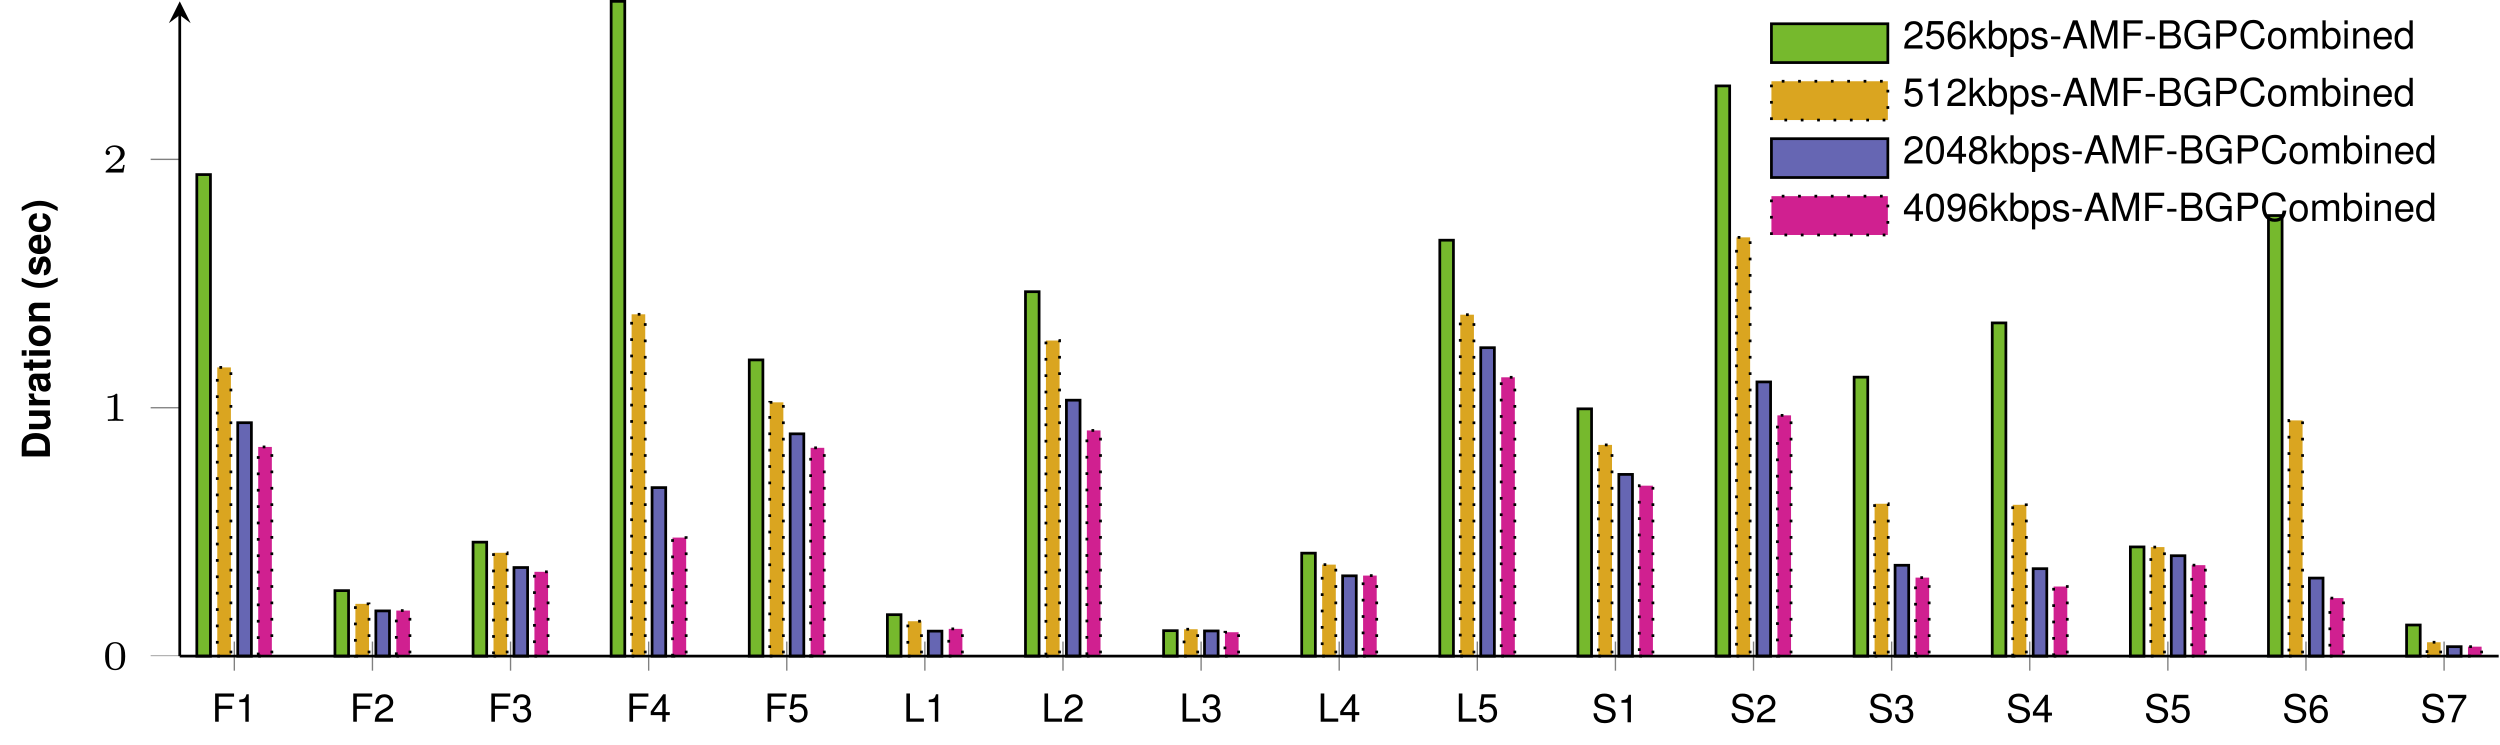 <?xml version='1.0'?>
<!-- This file was generated by dvisvgm 1.9.2 -->
<svg height='108.755pt' version='1.1' viewBox='0 -108.755 365.19 108.755' width='365.19pt' xmlns='http://www.w3.org/2000/svg' xmlns:xlink='http://www.w3.org/1999/xlink'>
<defs>
<clipPath id='clip1'>
<path d='M26.258 128.824H364.996V-250.297H26.258'/>
</clipPath>
<clipPath id='clip2'>
<path d='M-115.5 -12.914V-108.559H506.754V-12.914'/>
</clipPath>
<path d='M1.148 -4.124C0.498 -3.146 0.226 -2.365 0.226 -1.499C0.226 -0.628 0.498 0.153 1.148 1.131H1.714C1.115 -0.034 0.922 -0.668 0.922 -1.499C0.922 -2.325 1.115 -2.97 1.714 -4.124H1.148Z' id='g1-40'/>
<path d='M0.69 1.131C1.341 0.153 1.612 -0.628 1.612 -1.494C1.612 -2.365 1.341 -3.146 0.69 -4.124H0.124C0.724 -2.959 0.917 -2.325 0.917 -1.494C0.917 -0.668 0.724 -0.023 0.124 1.131H0.69Z' id='g1-41'/>
<path d='M0.436 0H2.048C2.676 0 3.072 -0.147 3.349 -0.481C3.677 -0.866 3.853 -1.426 3.853 -2.065C3.853 -2.699 3.677 -3.259 3.349 -3.649C3.072 -3.983 2.682 -4.124 2.048 -4.124H0.436V0ZM1.284 -0.707V-3.417H2.048C2.687 -3.417 3.004 -2.97 3.004 -2.059C3.004 -1.154 2.687 -0.707 2.048 -0.707H1.284Z' id='g1-68'/>
<path d='M2.965 -0.096C2.823 -0.226 2.783 -0.311 2.783 -0.47V-2.167C2.783 -2.789 2.359 -3.106 1.533 -3.106S0.277 -2.755 0.226 -2.048H0.99C1.03 -2.365 1.16 -2.467 1.55 -2.467C1.856 -2.467 2.008 -2.365 2.008 -2.161C2.008 -2.059 1.957 -1.969 1.873 -1.924C1.765 -1.867 1.765 -1.867 1.375 -1.805L1.058 -1.748C0.453 -1.646 0.158 -1.335 0.158 -0.786C0.158 -0.526 0.232 -0.311 0.373 -0.158C0.549 0.023 0.815 0.13 1.086 0.13C1.426 0.13 1.737 -0.017 2.014 -0.306C2.014 -0.147 2.031 -0.091 2.105 0H2.965V-0.096ZM2.008 -1.228C2.008 -0.769 1.782 -0.509 1.38 -0.509C1.115 -0.509 0.95 -0.651 0.95 -0.877C0.95 -1.115 1.075 -1.228 1.403 -1.296L1.675 -1.346C1.884 -1.386 1.918 -1.397 2.008 -1.443V-1.228Z' id='g1-97'/>
<path d='M2.953 -1.912C2.897 -2.659 2.399 -3.106 1.635 -3.106C0.724 -3.106 0.192 -2.506 0.192 -1.465C0.192 -0.458 0.718 0.13 1.624 0.13C2.365 0.13 2.88 -0.328 2.953 -1.058H2.195C2.093 -0.662 1.935 -0.509 1.629 -0.509C1.228 -0.509 0.984 -0.871 0.984 -1.465C0.984 -1.754 1.041 -2.025 1.137 -2.206C1.228 -2.376 1.403 -2.467 1.629 -2.467C1.952 -2.467 2.105 -2.314 2.195 -1.912H2.953Z' id='g1-99'/>
<path d='M2.965 -1.279C2.97 -1.346 2.97 -1.375 2.97 -1.414C2.97 -1.72 2.925 -2.003 2.851 -2.218C2.648 -2.772 2.155 -3.106 1.539 -3.106C0.662 -3.106 0.124 -2.472 0.124 -1.448C0.124 -0.47 0.656 0.13 1.522 0.13C2.206 0.13 2.761 -0.26 2.936 -0.86H2.155C2.059 -0.617 1.839 -0.475 1.55 -0.475C1.324 -0.475 1.143 -0.571 1.03 -0.741C0.956 -0.854 0.928 -0.99 0.917 -1.279H2.965ZM0.928 -1.805C0.979 -2.269 1.177 -2.501 1.528 -2.501C1.726 -2.501 1.907 -2.404 2.02 -2.246C2.093 -2.133 2.127 -2.014 2.144 -1.805H0.928Z' id='g1-101'/>
<path d='M1.171 -3.055H0.379V0H1.171V-3.055ZM1.171 -4.124H0.379V-3.417H1.171V-4.124Z' id='g1-105'/>
<path d='M0.356 -3.055V0H1.148V-1.833C1.148 -2.195 1.403 -2.433 1.788 -2.433C2.127 -2.433 2.297 -2.246 2.297 -1.884V0H3.089V-2.048C3.089 -2.721 2.716 -3.106 2.065 -3.106C1.652 -3.106 1.375 -2.953 1.148 -2.614V-3.055H0.356Z' id='g1-110'/>
<path d='M1.703 -3.106C0.769 -3.106 0.198 -2.489 0.198 -1.488C0.198 -0.481 0.769 0.13 1.709 0.13C2.636 0.13 3.219 -0.487 3.219 -1.465C3.219 -2.501 2.659 -3.106 1.703 -3.106ZM1.709 -2.467C2.144 -2.467 2.427 -2.076 2.427 -1.477C2.427 -0.905 2.133 -0.509 1.709 -0.509C1.279 -0.509 0.99 -0.905 0.99 -1.488S1.279 -2.467 1.709 -2.467Z' id='g1-111'/>
<path d='M0.356 -3.055V0H1.148V-1.624C1.148 -2.088 1.38 -2.32 1.844 -2.32C1.929 -2.32 1.986 -2.314 2.093 -2.297V-3.1C2.048 -3.106 2.02 -3.106 1.997 -3.106C1.635 -3.106 1.318 -2.868 1.148 -2.455V-3.055H0.356Z' id='g1-114'/>
<path d='M2.857 -2.071C2.846 -2.716 2.348 -3.106 1.528 -3.106C0.752 -3.106 0.272 -2.716 0.272 -2.088C0.272 -1.884 0.334 -1.709 0.441 -1.59C0.549 -1.482 0.645 -1.431 0.939 -1.335L1.884 -1.041C2.082 -0.979 2.15 -0.917 2.15 -0.792C2.15 -0.605 1.929 -0.492 1.561 -0.492C1.358 -0.492 1.194 -0.532 1.092 -0.6C1.007 -0.662 0.973 -0.724 0.939 -0.888H0.164C0.187 -0.221 0.679 0.13 1.607 0.13C2.031 0.13 2.354 0.04 2.58 -0.141S2.942 -0.605 2.942 -0.905C2.942 -1.301 2.744 -1.556 2.342 -1.675L1.341 -1.963C1.12 -2.031 1.064 -2.076 1.064 -2.201C1.064 -2.37 1.245 -2.484 1.522 -2.484C1.901 -2.484 2.088 -2.348 2.093 -2.071H2.857Z' id='g1-115'/>
<path d='M1.703 -2.993H1.262V-3.813H0.47V-2.993H0.079V-2.467H0.47V-0.588C0.47 -0.107 0.724 0.13 1.245 0.13C1.42 0.13 1.561 0.113 1.703 0.068V-0.487C1.624 -0.475 1.578 -0.47 1.522 -0.47C1.313 -0.47 1.262 -0.532 1.262 -0.803V-2.467H1.703V-2.993Z' id='g1-116'/>
<path d='M3.061 0V-3.055H2.269V-1.143C2.269 -0.781 2.014 -0.543 1.629 -0.543C1.29 -0.543 1.12 -0.724 1.12 -1.092V-3.055H0.328V-0.928C0.328 -0.255 0.702 0.13 1.352 0.13C1.765 0.13 2.042 -0.023 2.269 -0.362V0H3.061Z' id='g1-117'/>
<path d='M3.288 -1.907C3.288 -2.343 3.288 -3.975 1.823 -3.975S0.359 -2.343 0.359 -1.907C0.359 -1.476 0.359 0.126 1.823 0.126S3.288 -1.476 3.288 -1.907ZM1.823 -0.066C1.572 -0.066 1.166 -0.185 1.022 -0.681C0.927 -1.028 0.927 -1.614 0.927 -1.985C0.927 -2.385 0.927 -2.845 1.01 -3.168C1.16 -3.706 1.614 -3.784 1.823 -3.784C2.098 -3.784 2.493 -3.652 2.624 -3.198C2.714 -2.881 2.72 -2.445 2.72 -1.985C2.72 -1.602 2.72 -0.998 2.618 -0.664C2.451 -0.143 2.02 -0.066 1.823 -0.066Z' id='g2-48'/>
<path d='M2.146 -3.796C2.146 -3.975 2.122 -3.975 1.943 -3.975C1.548 -3.593 0.938 -3.593 0.723 -3.593V-3.359C0.879 -3.359 1.273 -3.359 1.632 -3.527V-0.508C1.632 -0.311 1.632 -0.233 1.016 -0.233H0.759V0C1.088 -0.024 1.554 -0.024 1.889 -0.024S2.69 -0.024 3.019 0V-0.233H2.762C2.146 -0.233 2.146 -0.311 2.146 -0.508V-3.796Z' id='g2-49'/>
<path d='M3.216 -1.118H2.995C2.983 -1.034 2.923 -0.64 2.833 -0.574C2.792 -0.538 2.307 -0.538 2.224 -0.538H1.106L1.871 -1.16C2.074 -1.321 2.606 -1.704 2.792 -1.883C2.971 -2.062 3.216 -2.367 3.216 -2.792C3.216 -3.539 2.54 -3.975 1.739 -3.975C0.968 -3.975 0.43 -3.467 0.43 -2.905C0.43 -2.6 0.687 -2.564 0.753 -2.564C0.903 -2.564 1.076 -2.672 1.076 -2.887C1.076 -3.019 0.998 -3.21 0.735 -3.21C0.873 -3.515 1.237 -3.742 1.65 -3.742C2.277 -3.742 2.612 -3.276 2.612 -2.792C2.612 -2.367 2.331 -1.931 1.913 -1.548L0.496 -0.251C0.436 -0.191 0.43 -0.185 0.43 0H3.031L3.216 -1.118Z' id='g2-50'/>
<path d='M1.607 -1.765H0.26V-1.358H1.607V-1.765Z' id='g4-45'/>
<path d='M1.556 -4.011C1.182 -4.011 0.843 -3.847 0.634 -3.57C0.373 -3.219 0.243 -2.682 0.243 -1.941C0.243 -0.588 0.696 0.13 1.556 0.13C2.404 0.13 2.868 -0.588 2.868 -1.907C2.868 -2.687 2.744 -3.208 2.478 -3.57C2.269 -3.853 1.935 -4.011 1.556 -4.011ZM1.556 -3.57C2.093 -3.57 2.359 -3.027 2.359 -1.952C2.359 -0.815 2.099 -0.283 1.544 -0.283C1.018 -0.283 0.752 -0.837 0.752 -1.935S1.018 -3.57 1.556 -3.57Z' id='g4-48'/>
<path d='M1.465 -2.857V0H1.963V-4.011H1.635C1.46 -3.394 1.346 -3.31 0.577 -3.213V-2.857H1.465Z' id='g4-49'/>
<path d='M2.863 -0.492H0.752C0.803 -0.82 0.984 -1.03 1.477 -1.318L2.042 -1.624C2.602 -1.929 2.891 -2.342 2.891 -2.834C2.891 -3.168 2.755 -3.479 2.518 -3.694S1.986 -4.011 1.607 -4.011C1.098 -4.011 0.718 -3.83 0.498 -3.491C0.356 -3.276 0.294 -3.027 0.283 -2.619H0.781C0.798 -2.891 0.832 -3.055 0.9 -3.185C1.03 -3.428 1.29 -3.576 1.59 -3.576C2.042 -3.576 2.382 -3.253 2.382 -2.823C2.382 -2.506 2.195 -2.235 1.839 -2.031L1.318 -1.737C0.481 -1.262 0.238 -0.883 0.192 0H2.863V-0.492Z' id='g4-50'/>
<path d='M1.25 -1.839H1.313L1.522 -1.844C2.071 -1.844 2.354 -1.595 2.354 -1.115C2.354 -0.611 2.042 -0.311 1.522 -0.311C0.979 -0.311 0.713 -0.583 0.679 -1.165H0.181C0.204 -0.843 0.26 -0.634 0.356 -0.453C0.56 -0.068 0.956 0.13 1.505 0.13C2.331 0.13 2.863 -0.362 2.863 -1.12C2.863 -1.629 2.665 -1.912 2.184 -2.076C2.557 -2.223 2.744 -2.506 2.744 -2.908C2.744 -3.598 2.286 -4.011 1.522 -4.011C0.713 -4.011 0.283 -3.57 0.266 -2.716H0.764C0.769 -2.959 0.792 -3.095 0.854 -3.219C0.967 -3.44 1.216 -3.576 1.528 -3.576C1.969 -3.576 2.235 -3.315 2.235 -2.891C2.235 -2.608 2.133 -2.438 1.912 -2.348C1.776 -2.291 1.601 -2.269 1.25 -2.263V-1.839Z' id='g4-51'/>
<path d='M1.85 -0.962V0H2.348V-0.962H2.942V-1.409H2.348V-4.011H1.98L0.158 -1.488V-0.962H1.85ZM1.85 -1.409H0.594L1.85 -3.163V-1.409Z' id='g4-52'/>
<path d='M2.693 -4.011H0.622L0.322 -1.827H0.781C1.013 -2.105 1.205 -2.201 1.516 -2.201C2.054 -2.201 2.393 -1.833 2.393 -1.239C2.393 -0.662 2.059 -0.311 1.516 -0.311C1.081 -0.311 0.815 -0.532 0.696 -0.984H0.198C0.266 -0.656 0.322 -0.498 0.441 -0.351C0.668 -0.045 1.075 0.13 1.528 0.13C2.337 0.13 2.902 -0.458 2.902 -1.307C2.902 -2.099 2.376 -2.642 1.607 -2.642C1.324 -2.642 1.098 -2.568 0.866 -2.399L1.024 -3.519H2.693V-4.011Z' id='g4-53'/>
<path d='M2.817 -2.965C2.721 -3.621 2.291 -4.011 1.68 -4.011C1.239 -4.011 0.843 -3.796 0.605 -3.44C0.356 -3.049 0.243 -2.557 0.243 -1.827C0.243 -1.154 0.345 -0.724 0.583 -0.368C0.798 -0.045 1.148 0.13 1.59 0.13C2.354 0.13 2.902 -0.436 2.902 -1.222C2.902 -1.969 2.393 -2.495 1.675 -2.495C1.279 -2.495 0.967 -2.342 0.752 -2.048C0.758 -3.027 1.075 -3.57 1.646 -3.57C1.997 -3.57 2.24 -3.349 2.32 -2.965H2.817ZM1.612 -2.054C2.093 -2.054 2.393 -1.72 2.393 -1.182C2.393 -0.679 2.054 -0.311 1.595 -0.311C1.131 -0.311 0.781 -0.696 0.781 -1.211C0.781 -1.709 1.12 -2.054 1.612 -2.054Z' id='g4-54'/>
<path d='M2.942 -4.011H0.26V-3.519H2.427C1.471 -2.155 1.081 -1.318 0.781 0H1.313C1.533 -1.284 2.037 -2.387 2.942 -3.592V-4.011Z' id='g4-55'/>
<path d='M2.212 -2.11C2.625 -2.359 2.761 -2.563 2.761 -2.942C2.761 -3.57 2.269 -4.011 1.556 -4.011C0.849 -4.011 0.351 -3.57 0.351 -2.942C0.351 -2.568 0.487 -2.365 0.894 -2.11C0.436 -1.89 0.209 -1.556 0.209 -1.115C0.209 -0.379 0.764 0.13 1.556 0.13S2.902 -0.379 2.902 -1.109C2.902 -1.556 2.676 -1.89 2.212 -2.11ZM1.556 -3.57C1.98 -3.57 2.252 -3.321 2.252 -2.931C2.252 -2.557 1.974 -2.308 1.556 -2.308S0.86 -2.557 0.86 -2.936C0.86 -3.321 1.137 -3.57 1.556 -3.57ZM1.556 -1.89C2.054 -1.89 2.393 -1.573 2.393 -1.103C2.393 -0.628 2.054 -0.311 1.544 -0.311C1.058 -0.311 0.718 -0.634 0.718 -1.103S1.058 -1.89 1.556 -1.89Z' id='g4-56'/>
<path d='M0.3 -0.917C0.396 -0.26 0.826 0.13 1.437 0.13C1.878 0.13 2.28 -0.085 2.512 -0.441C2.767 -0.832 2.88 -1.324 2.88 -2.054C2.88 -2.727 2.778 -3.157 2.54 -3.513C2.32 -3.836 1.969 -4.011 1.528 -4.011C0.764 -4.011 0.215 -3.445 0.215 -2.659C0.215 -1.912 0.724 -1.386 1.448 -1.386C1.827 -1.386 2.105 -1.522 2.365 -1.833C2.359 -0.854 2.042 -0.311 1.471 -0.311C1.12 -0.311 0.877 -0.532 0.798 -0.917H0.3ZM1.522 -3.576C1.986 -3.576 2.337 -3.191 2.337 -2.67C2.337 -2.178 1.991 -1.827 1.505 -1.827C1.024 -1.827 0.724 -2.161 0.724 -2.699C0.724 -3.208 1.064 -3.576 1.522 -3.576Z' id='g4-57'/>
<path d='M2.682 -1.239L3.106 0H3.694L2.246 -4.124H1.567L0.096 0H0.656L1.092 -1.239H2.682ZM2.535 -1.68H1.222L1.901 -3.559L2.535 -1.68Z' id='g4-65'/>
<path d='M0.447 0H2.308C2.699 0 2.987 -0.107 3.208 -0.345C3.411 -0.56 3.525 -0.854 3.525 -1.177C3.525 -1.675 3.298 -1.974 2.772 -2.178C3.146 -2.354 3.344 -2.659 3.344 -3.078C3.344 -3.378 3.23 -3.643 3.015 -3.836C2.8 -4.034 2.518 -4.124 2.122 -4.124H0.447V0ZM0.973 -2.348V-3.66H1.991C2.286 -3.66 2.45 -3.621 2.591 -3.513C2.738 -3.4 2.817 -3.23 2.817 -3.004C2.817 -2.783 2.738 -2.608 2.591 -2.495C2.45 -2.387 2.286 -2.348 1.991 -2.348H0.973ZM0.973 -0.464V-1.884H2.257C2.512 -1.884 2.682 -1.822 2.806 -1.686C2.931 -1.556 2.998 -1.375 2.998 -1.171C2.998 -0.973 2.931 -0.792 2.806 -0.662C2.682 -0.526 2.512 -0.464 2.257 -0.464H0.973Z' id='g4-66'/>
<path d='M3.745 -2.846C3.581 -3.751 3.061 -4.192 2.155 -4.192C1.601 -4.192 1.154 -4.017 0.849 -3.677C0.475 -3.27 0.272 -2.682 0.272 -2.014C0.272 -1.335 0.481 -0.752 0.871 -0.351C1.188 -0.023 1.595 0.13 2.133 0.13C3.14 0.13 3.706 -0.413 3.83 -1.505H3.287C3.242 -1.222 3.185 -1.03 3.1 -0.866C2.931 -0.526 2.58 -0.334 2.139 -0.334C1.318 -0.334 0.798 -0.99 0.798 -2.02C0.798 -3.078 1.296 -3.728 2.093 -3.728C2.427 -3.728 2.738 -3.626 2.908 -3.468C3.061 -3.327 3.146 -3.151 3.208 -2.846H3.745Z' id='g4-67'/>
<path d='M1.035 -1.878H3.004V-2.342H1.035V-3.66H3.276V-4.124H0.509V0H1.035V-1.878Z' id='g4-70'/>
<path d='M4.011 -2.178H2.291V-1.714H3.547V-1.601C3.547 -0.866 3.004 -0.334 2.252 -0.334C1.833 -0.334 1.454 -0.487 1.211 -0.752C0.939 -1.047 0.775 -1.539 0.775 -2.048C0.775 -3.061 1.352 -3.728 2.223 -3.728C2.851 -3.728 3.304 -3.406 3.417 -2.874H3.955C3.807 -3.711 3.174 -4.192 2.229 -4.192C1.726 -4.192 1.318 -4.062 0.996 -3.796C0.52 -3.4 0.249 -2.761 0.249 -2.02C0.249 -0.752 1.024 0.13 2.139 0.13C2.699 0.13 3.146 -0.079 3.547 -0.526L3.677 0.023H4.011V-2.178Z' id='g4-71'/>
<path d='M0.979 -4.124H0.453V0H3.015V-0.464H0.979V-4.124Z' id='g4-76'/>
<path d='M2.648 0L3.807 -3.457V0H4.305V-4.124H3.576L2.376 -0.532L1.154 -4.124H0.424V0H0.922V-3.457L2.093 0H2.648Z' id='g4-77'/>
<path d='M1.041 -1.748H2.337C2.659 -1.748 2.914 -1.844 3.134 -2.042C3.383 -2.269 3.491 -2.535 3.491 -2.914C3.491 -3.689 3.032 -4.124 2.218 -4.124H0.515V0H1.041V-1.748ZM1.041 -2.212V-3.66H2.139C2.642 -3.66 2.942 -3.389 2.942 -2.936S2.642 -2.212 2.139 -2.212H1.041Z' id='g4-80'/>
<path d='M3.372 -2.914C3.366 -3.723 2.812 -4.192 1.861 -4.192C0.956 -4.192 0.396 -3.728 0.396 -2.981C0.396 -2.478 0.662 -2.161 1.205 -2.02L2.229 -1.748C2.75 -1.612 2.987 -1.403 2.987 -1.081C2.987 -0.86 2.868 -0.634 2.693 -0.509C2.529 -0.396 2.269 -0.334 1.935 -0.334C1.488 -0.334 1.182 -0.441 0.984 -0.679C0.832 -0.86 0.764 -1.058 0.769 -1.313H0.272C0.277 -0.933 0.351 -0.685 0.515 -0.458C0.798 -0.074 1.273 0.13 1.901 0.13C2.393 0.13 2.795 0.017 3.061 -0.187C3.338 -0.407 3.513 -0.775 3.513 -1.131C3.513 -1.641 3.196 -2.014 2.636 -2.167L1.601 -2.444C1.103 -2.58 0.922 -2.738 0.922 -3.055C0.922 -3.474 1.29 -3.751 1.844 -3.751C2.501 -3.751 2.868 -3.451 2.874 -2.914H3.372Z' id='g4-83'/>
<path d='M0.306 -4.124V0H0.73V-0.379C0.956 -0.034 1.256 0.13 1.669 0.13C2.45 0.13 2.959 -0.509 2.959 -1.494C2.959 -2.455 2.472 -3.049 1.692 -3.049C1.284 -3.049 0.996 -2.897 0.775 -2.563V-4.124H0.306ZM1.601 -2.608C2.127 -2.608 2.467 -2.15 2.467 -1.443C2.467 -0.769 2.116 -0.311 1.601 -0.311C1.103 -0.311 0.775 -0.764 0.775 -1.46S1.103 -2.608 1.601 -2.608Z' id='g4-98'/>
<path d='M2.8 -4.124H2.331V-2.591C2.133 -2.891 1.816 -3.049 1.42 -3.049C0.651 -3.049 0.147 -2.433 0.147 -1.488C0.147 -0.487 0.639 0.13 1.437 0.13C1.844 0.13 2.127 -0.023 2.382 -0.39V0H2.8V-4.124ZM1.499 -2.608C2.008 -2.608 2.331 -2.155 2.331 -1.448C2.331 -0.764 2.003 -0.311 1.505 -0.311C0.984 -0.311 0.639 -0.769 0.639 -1.46S0.984 -2.608 1.499 -2.608Z' id='g4-100'/>
<path d='M2.902 -1.324C2.902 -1.776 2.868 -2.048 2.783 -2.269C2.591 -2.755 2.139 -3.049 1.584 -3.049C0.758 -3.049 0.226 -2.416 0.226 -1.443S0.741 0.13 1.573 0.13C2.252 0.13 2.721 -0.255 2.84 -0.9H2.365C2.235 -0.509 1.969 -0.306 1.59 -0.306C1.29 -0.306 1.035 -0.441 0.877 -0.69C0.764 -0.86 0.724 -1.03 0.718 -1.324H2.902ZM0.73 -1.709C0.769 -2.257 1.103 -2.614 1.578 -2.614C2.042 -2.614 2.399 -2.229 2.399 -1.742C2.399 -1.731 2.399 -1.72 2.393 -1.709H0.73Z' id='g4-101'/>
<path d='M0.849 -2.965H0.379V0H0.849V-2.965ZM0.849 -4.124H0.373V-3.53H0.849V-4.124Z' id='g4-105'/>
<path d='M0.798 -4.124H0.328V0H0.798V-1.154L1.256 -1.607L2.257 0H2.84L1.629 -1.941L2.659 -2.965H2.054L0.798 -1.709V-4.124Z' id='g4-107'/>
<path d='M0.396 -2.965V0H0.871V-1.861C0.871 -2.291 1.182 -2.636 1.567 -2.636C1.918 -2.636 2.116 -2.421 2.116 -2.042V0H2.591V-1.861C2.591 -2.291 2.902 -2.636 3.287 -2.636C3.632 -2.636 3.836 -2.416 3.836 -2.042V0H4.311V-2.223C4.311 -2.755 4.005 -3.049 3.451 -3.049C3.055 -3.049 2.817 -2.931 2.54 -2.597C2.365 -2.914 2.127 -3.049 1.742 -3.049C1.346 -3.049 1.086 -2.902 0.832 -2.546V-2.965H0.396Z' id='g4-109'/>
<path d='M0.396 -2.965V0H0.871V-1.635C0.871 -2.24 1.188 -2.636 1.675 -2.636C2.048 -2.636 2.286 -2.41 2.286 -2.054V0H2.755V-2.24C2.755 -2.733 2.387 -3.049 1.816 -3.049C1.375 -3.049 1.092 -2.88 0.832 -2.467V-2.965H0.396Z' id='g4-110'/>
<path d='M1.539 -3.049C0.707 -3.049 0.204 -2.455 0.204 -1.46S0.702 0.13 1.544 0.13C2.376 0.13 2.885 -0.464 2.885 -1.437C2.885 -2.461 2.393 -3.049 1.539 -3.049ZM1.544 -2.614C2.076 -2.614 2.393 -2.178 2.393 -1.443C2.393 -0.747 2.065 -0.306 1.544 -0.306C1.018 -0.306 0.696 -0.741 0.696 -1.46C0.696 -2.172 1.018 -2.614 1.544 -2.614Z' id='g4-111'/>
<path d='M0.306 1.233H0.781V-0.311C1.03 -0.006 1.307 0.13 1.692 0.13C2.455 0.13 2.959 -0.487 2.959 -1.431C2.959 -2.427 2.472 -3.049 1.686 -3.049C1.284 -3.049 0.962 -2.868 0.741 -2.518V-2.965H0.306V1.233ZM1.607 -2.608C2.127 -2.608 2.467 -2.15 2.467 -1.443C2.467 -0.769 2.122 -0.311 1.607 -0.311C1.109 -0.311 0.781 -0.764 0.781 -1.46S1.109 -2.608 1.607 -2.608Z' id='g4-112'/>
<path d='M2.478 -2.139C2.472 -2.721 2.088 -3.049 1.403 -3.049C0.713 -3.049 0.266 -2.693 0.266 -2.144C0.266 -1.68 0.504 -1.46 1.205 -1.29L1.646 -1.182C1.974 -1.103 2.105 -0.984 2.105 -0.769C2.105 -0.492 1.827 -0.306 1.414 -0.306C1.16 -0.306 0.945 -0.379 0.826 -0.504C0.752 -0.588 0.718 -0.673 0.69 -0.883H0.192C0.215 -0.198 0.6 0.13 1.375 0.13C2.122 0.13 2.597 -0.238 2.597 -0.809C2.597 -1.25 2.348 -1.494 1.759 -1.635L1.307 -1.742C0.922 -1.833 0.758 -1.957 0.758 -2.167C0.758 -2.438 1.001 -2.614 1.386 -2.614C1.765 -2.614 1.969 -2.45 1.98 -2.139H2.478Z' id='g4-115'/>
</defs>
<g id='page1'>
<path d='M28.75 -12.914H30.742V-83.254H28.75ZM48.926 -12.914H50.918V-22.477H48.926ZM69.102 -12.914H71.094V-29.559H69.102ZM89.273 -12.914H91.266V-108.559H89.273ZM109.449 -12.914H111.441V-56.18H109.449ZM129.625 -12.914H131.617V-18.965H129.625ZM149.797 -12.914H151.789V-66.145H149.797ZM169.973 -12.914H171.965V-16.629H169.973ZM190.148 -12.914H192.141V-27.953H190.148ZM210.32 -12.914H212.312V-73.668H210.32ZM230.496 -12.914H232.488V-49.035H230.496ZM250.672 -12.914H252.664V-96.207H250.672ZM270.844 -12.914H272.836V-53.664H270.844ZM291.019 -12.914H293.012V-61.586H291.019ZM311.195 -12.914H313.187V-28.863H311.195ZM331.367 -12.914H333.359V-77.27H331.367ZM351.543 -12.914H353.535V-17.457H351.543Z' fill='#76b92d'/>
<path d='M28.75 -12.914H30.742V-83.254H28.75ZM48.926 -12.914H50.918V-22.477H48.926ZM69.102 -12.914H71.094V-29.559H69.102ZM89.273 -12.914H91.266V-108.559H89.273ZM109.449 -12.914H111.441V-56.18H109.449ZM129.625 -12.914H131.617V-18.965H129.625ZM149.797 -12.914H151.789V-66.145H149.797ZM169.973 -12.914H171.965V-16.629H169.973ZM190.148 -12.914H192.141V-27.953H190.148ZM210.32 -12.914H212.312V-73.668H210.32ZM230.496 -12.914H232.488V-49.035H230.496ZM250.672 -12.914H252.664V-96.207H250.672ZM270.844 -12.914H272.836V-53.664H270.844ZM291.019 -12.914H293.012V-61.586H291.019ZM311.195 -12.914H313.187V-28.863H311.195ZM331.367 -12.914H333.359V-77.27H331.367ZM351.543 -12.914H353.535V-17.457H351.543Z' fill='none' stroke='#000000' stroke-miterlimit='10.037' stroke-width='0.4'/>
<path d='M31.738 -12.914H33.73V-55.086H31.738ZM51.914 -12.914H53.906V-20.547H51.914ZM72.09 -12.914H74.082V-28.004H72.09ZM92.262 -12.914H94.254V-62.844H92.262ZM112.438 -12.914H114.43V-49.984H112.438ZM132.613 -12.914H134.605V-18.008H132.613ZM152.785 -12.914H154.777V-59.012H152.785ZM172.961 -12.914H174.953V-16.84H172.961ZM193.137 -12.914H195.129V-26.277H193.137ZM213.309 -12.914H215.305V-62.785H213.309ZM233.484 -12.914H235.476V-43.766H233.484ZM253.66 -12.914H255.652V-74.082H253.66ZM273.832 -12.914H275.828V-35.168H273.832ZM294.008 -12.914H296V-35.016H294.008ZM314.183 -12.914H316.176V-28.84H314.183ZM334.359 -12.914H336.351V-47.344H334.359ZM354.531 -12.914H356.523V-14.938H354.531Z' fill='#daa520'/>
<path d='M31.738 -12.914H33.73V-55.086H31.738ZM51.914 -12.914H53.906V-20.547H51.914ZM72.09 -12.914H74.082V-28.004H72.09ZM92.262 -12.914H94.254V-62.844H92.262ZM112.438 -12.914H114.43V-49.984H112.438ZM132.613 -12.914H134.605V-18.008H132.613ZM152.785 -12.914H154.777V-59.012H152.785ZM172.961 -12.914H174.953V-16.84H172.961ZM193.137 -12.914H195.129V-26.277H193.137ZM213.309 -12.914H215.305V-62.785H213.309ZM233.484 -12.914H235.476V-43.766H233.484ZM253.66 -12.914H255.652V-74.082H253.66ZM273.832 -12.914H275.828V-35.168H273.832ZM294.008 -12.914H296V-35.016H294.008ZM314.183 -12.914H316.176V-28.84H314.183ZM334.359 -12.914H336.351V-47.344H334.359ZM354.531 -12.914H356.523V-14.938H354.531Z' fill='none' stroke='#000000' stroke-dasharray='0.399,1.993' stroke-miterlimit='10.037' stroke-width='0.4'/>
<path d='M34.727 -12.914H36.723V-47.008H34.727ZM54.902 -12.914H56.895V-19.516H54.902ZM75.078 -12.914H77.07V-25.852H75.078ZM95.25 -12.914H97.246V-37.527H95.25ZM115.426 -12.914H117.418V-45.383H115.426ZM135.601 -12.914H137.594V-16.562H135.601ZM155.777 -12.914H157.769V-50.297H155.777ZM175.949 -12.914H177.941V-16.59H175.949ZM196.125 -12.914H198.117V-24.641H196.125ZM216.301 -12.914H218.293V-57.965H216.301ZM236.473 -12.914H238.465V-39.457H236.473ZM256.648 -12.914H258.641V-52.965H256.648ZM276.824 -12.914H278.816V-26.184H276.824ZM296.996 -12.914H298.988V-25.684H296.996ZM317.172 -12.914H319.164V-27.578H317.172ZM337.348 -12.914H339.34V-24.312H337.348ZM357.519 -12.914H359.512V-14.293H357.519Z' fill='#6666b3'/>
<path d='M34.727 -12.914H36.723V-47.008H34.727ZM54.902 -12.914H56.895V-19.516H54.902ZM75.078 -12.914H77.07V-25.852H75.078ZM95.25 -12.914H97.246V-37.527H95.25ZM115.426 -12.914H117.418V-45.383H115.426ZM135.601 -12.914H137.594V-16.562H135.601ZM155.777 -12.914H157.769V-50.297H155.777ZM175.949 -12.914H177.941V-16.59H175.949ZM196.125 -12.914H198.117V-24.641H196.125ZM216.301 -12.914H218.293V-57.965H216.301ZM236.473 -12.914H238.465V-39.457H236.473ZM256.648 -12.914H258.641V-52.965H256.648ZM276.824 -12.914H278.816V-26.184H276.824ZM296.996 -12.914H298.988V-25.684H296.996ZM317.172 -12.914H319.164V-27.578H317.172ZM337.348 -12.914H339.34V-24.312H337.348ZM357.519 -12.914H359.512V-14.293H357.519Z' fill='none' stroke='#000000' stroke-miterlimit='10.037' stroke-width='0.4'/>
<path d='M37.719 -12.914H39.711V-43.469H37.719ZM57.891 -12.914H59.883V-19.566H57.891ZM78.066 -12.914H80.059V-25.227H78.066ZM98.242 -12.914H100.234V-30.227H98.242ZM118.414 -12.914H120.406V-43.34H118.414ZM138.59 -12.914H140.582V-16.891H138.59ZM158.766 -12.914H160.758V-45.879H158.766ZM178.937 -12.914H180.93V-16.402H178.937ZM199.113 -12.914H201.105V-24.676H199.113ZM219.289 -12.914H221.281V-53.641H219.289ZM239.461 -12.914H241.453V-37.809H239.461ZM259.637 -12.914H261.629V-48.082H259.637ZM279.812 -12.914H281.805V-24.379H279.812ZM299.984 -12.914H301.98V-23.078H299.984ZM320.16 -12.914H322.152V-26.199H320.16ZM340.336 -12.914H342.328V-21.387H340.336ZM360.512 -12.914H362.504V-14.293H360.512Z' fill='#d02090'/>
<path d='M37.719 -12.914H39.711V-43.469H37.719ZM57.891 -12.914H59.883V-19.566H57.891ZM78.066 -12.914H80.059V-25.227H78.066ZM98.242 -12.914H100.234V-30.227H98.242ZM118.414 -12.914H120.406V-43.34H118.414ZM138.59 -12.914H140.582V-16.891H138.59ZM158.766 -12.914H160.758V-45.879H158.766ZM178.937 -12.914H180.93V-16.402H178.937ZM199.113 -12.914H201.105V-24.676H199.113ZM219.289 -12.914H221.281V-53.641H219.289ZM239.461 -12.914H241.453V-37.809H239.461ZM259.637 -12.914H261.629V-48.082H259.637ZM279.812 -12.914H281.805V-24.379H279.812ZM299.984 -12.914H301.98V-23.078H299.984ZM320.16 -12.914H322.152V-26.199H320.16ZM340.336 -12.914H342.328V-21.387H340.336ZM360.512 -12.914H362.504V-14.293H360.512Z' fill='none' stroke='#000000' stroke-dasharray='0.399,1.993' stroke-miterlimit='10.037' stroke-width='0.4'/>
<path clip-path='url(#clip1)' d='M34.23 -10.785V-15.039M54.406 -10.785V-15.039M74.578 -10.785V-15.039M94.754 -10.785V-15.039M114.93 -10.785V-15.039M135.101 -10.785V-15.039M155.277 -10.785V-15.039M175.453 -10.785V-15.039M195.625 -10.785V-15.039M215.801 -10.785V-15.039M235.976 -10.785V-15.039M256.148 -10.785V-15.039M276.324 -10.785V-15.039M296.5 -10.785V-15.039M316.672 -10.785V-15.039M336.848 -10.785V-15.039M357.023 -10.785V-15.039' fill='none' stroke='#808080' stroke-miterlimit='10.037' stroke-width='0.2'/>
<path clip-path='url(#clip2)' d='M22.008 -12.914H26.258M22.008 -49.195H26.258M22.008 -85.477H26.258' fill='none' stroke='#808080' stroke-miterlimit='10.037' stroke-width='0.2'/>
<path d='M26.258 -12.914H364.996' fill='none' stroke='#000000' stroke-miterlimit='10.037' stroke-width='0.4'/>
<path d='M26.258 -12.914V-106.562' fill='none' stroke='#000000' stroke-miterlimit='10.037' stroke-width='0.4'/>
<path d='M26.258 -108.558L24.664 -105.367L26.258 -106.562L27.852 -105.367'/>
<g transform='matrix(1 0 0 1 -29.573 22.496)'>
<use x='60.489' xlink:href='#g4-70' y='-25.826'/>
<use x='63.946' xlink:href='#g4-49' y='-25.826'/>
</g>
<g transform='matrix(1 0 0 1 -9.398 22.496)'>
<use x='60.489' xlink:href='#g4-70' y='-25.826'/>
<use x='63.946' xlink:href='#g4-50' y='-25.826'/>
</g>
<g transform='matrix(1 0 0 1 10.776 22.496)'>
<use x='60.489' xlink:href='#g4-70' y='-25.826'/>
<use x='63.946' xlink:href='#g4-51' y='-25.826'/>
</g>
<g transform='matrix(1 0 0 1 30.951 22.496)'>
<use x='60.489' xlink:href='#g4-70' y='-25.826'/>
<use x='63.946' xlink:href='#g4-52' y='-25.826'/>
</g>
<g transform='matrix(1 0 0 1 51.126 22.496)'>
<use x='60.489' xlink:href='#g4-70' y='-25.826'/>
<use x='63.946' xlink:href='#g4-53' y='-25.826'/>
</g>
<g transform='matrix(1 0 0 1 71.456 22.496)'>
<use x='60.489' xlink:href='#g4-76' y='-25.826'/>
<use x='63.635' xlink:href='#g4-49' y='-25.826'/>
</g>
<g transform='matrix(1 0 0 1 91.631 22.496)'>
<use x='60.489' xlink:href='#g4-76' y='-25.826'/>
<use x='63.635' xlink:href='#g4-50' y='-25.826'/>
</g>
<g transform='matrix(1 0 0 1 111.806 22.496)'>
<use x='60.489' xlink:href='#g4-76' y='-25.826'/>
<use x='63.635' xlink:href='#g4-51' y='-25.826'/>
</g>
<g transform='matrix(1 0 0 1 131.98 22.496)'>
<use x='60.489' xlink:href='#g4-76' y='-25.826'/>
<use x='63.635' xlink:href='#g4-52' y='-25.826'/>
</g>
<g transform='matrix(1 0 0 1 152.155 22.496)'>
<use x='60.489' xlink:href='#g4-76' y='-25.826'/>
<use x='63.635' xlink:href='#g4-53' y='-25.826'/>
</g>
<g transform='matrix(1 0 0 1 172.014 22.578)'>
<use x='60.489' xlink:href='#g4-83' y='-25.826'/>
<use x='64.263' xlink:href='#g4-49' y='-25.826'/>
</g>
<g transform='matrix(1 0 0 1 192.189 22.578)'>
<use x='60.489' xlink:href='#g4-83' y='-25.826'/>
<use x='64.263' xlink:href='#g4-50' y='-25.826'/>
</g>
<g transform='matrix(1 0 0 1 212.363 22.578)'>
<use x='60.489' xlink:href='#g4-83' y='-25.826'/>
<use x='64.263' xlink:href='#g4-51' y='-25.826'/>
</g>
<g transform='matrix(1 0 0 1 232.538 22.578)'>
<use x='60.489' xlink:href='#g4-83' y='-25.826'/>
<use x='64.263' xlink:href='#g4-52' y='-25.826'/>
</g>
<g transform='matrix(1 0 0 1 252.712 22.578)'>
<use x='60.489' xlink:href='#g4-83' y='-25.826'/>
<use x='64.263' xlink:href='#g4-53' y='-25.826'/>
</g>
<g transform='matrix(1 0 0 1 272.887 22.578)'>
<use x='60.489' xlink:href='#g4-83' y='-25.826'/>
<use x='64.263' xlink:href='#g4-54' y='-25.826'/>
</g>
<g transform='matrix(1 0 0 1 293.061 22.578)'>
<use x='60.489' xlink:href='#g4-83' y='-25.826'/>
<use x='64.263' xlink:href='#g4-55' y='-25.826'/>
</g>
<g transform='matrix(1 0 0 1 -45.49 14.839)'>
<use x='60.489' xlink:href='#g2-48' y='-25.826'/>
</g>
<g transform='matrix(1 0 0 1 -45.49 -21.442)'>
<use x='60.489' xlink:href='#g2-49' y='-25.826'/>
</g>
<g transform='matrix(1 0 0 1 -45.49 -57.723)'>
<use x='60.489' xlink:href='#g2-50' y='-25.826'/>
</g>
<g transform='matrix(0 -1 1 0 33.122 18.843)'>
<use x='60.489' xlink:href='#g1-68' y='-25.826'/>
<use x='64.574' xlink:href='#g1-117' y='-25.826'/>
<use x='68.031' xlink:href='#g1-114' y='-25.826'/>
<use x='70.231' xlink:href='#g1-97' y='-25.826'/>
<use x='73.377' xlink:href='#g1-116' y='-25.826'/>
<use x='75.261' xlink:href='#g1-105' y='-25.826'/>
<use x='76.834' xlink:href='#g1-111' y='-25.826'/>
<use x='80.29' xlink:href='#g1-110' y='-25.826'/>
<use x='85.326' xlink:href='#g1-40' y='-25.826'/>
<use x='87.21' xlink:href='#g1-115' y='-25.826'/>
<use x='90.355' xlink:href='#g1-101' y='-25.826'/>
<use x='93.501' xlink:href='#g1-99' y='-25.826'/>
<use x='96.646' xlink:href='#g1-41' y='-25.826'/>
</g>
<path d='M258.762 -99.613V-105.281H275.77V-99.613ZM275.77 -105.281' fill='#76b92d'/>
<path d='M258.762 -99.614V-105.282H275.77V-99.614ZM275.77 -105.282' fill='none' stroke='#000000' stroke-miterlimit='10.037' stroke-width='0.4'/>
<g transform='matrix(1 0 0 1 200.066 -50.656)'>
<use x='77.896' xlink:href='#g4-50' y='-51.006'/>
<use x='81.041' xlink:href='#g4-53' y='-51.006'/>
<use x='84.187' xlink:href='#g4-54' y='-51.006'/>
<use x='87.332' xlink:href='#g4-107' y='-51.006'/>
<use x='90.161' xlink:href='#g4-98' y='-51.006'/>
<use x='93.307' xlink:href='#g4-112' y='-51.006'/>
<use x='96.452' xlink:href='#g4-115' y='-51.006'/>
<use x='99.281' xlink:href='#g4-45' y='-51.006'/>
<use x='101.165' xlink:href='#g4-65' y='-51.006'/>
<use x='104.938' xlink:href='#g4-77' y='-51.006'/>
<use x='109.651' xlink:href='#g4-70' y='-51.006'/>
<use x='113.108' xlink:href='#g4-45' y='-51.006'/>
<use x='114.992' xlink:href='#g4-66' y='-51.006'/>
<use x='118.765' xlink:href='#g4-71' y='-51.006'/>
<use x='123.167' xlink:href='#g4-80' y='-51.006'/>
<use x='126.94' xlink:href='#g4-67' y='-51.006'/>
<use x='131.025' xlink:href='#g4-111' y='-51.006'/>
<use x='134.17' xlink:href='#g4-109' y='-51.006'/>
<use x='138.883' xlink:href='#g4-98' y='-51.006'/>
<use x='142.029' xlink:href='#g4-105' y='-51.006'/>
<use x='143.284' xlink:href='#g4-110' y='-51.006'/>
<use x='146.43' xlink:href='#g4-101' y='-51.006'/>
<use x='149.576' xlink:href='#g4-100' y='-51.006'/>
</g>
<path d='M258.762 -91.219V-96.887H275.769V-91.219ZM275.769 -96.887' fill='#daa520'/>
<path d='M258.762 -91.219V-96.887H275.77V-91.219ZM275.77 -96.887' fill='none' stroke='#000000' stroke-dasharray='0.399,1.993' stroke-miterlimit='10.037' stroke-width='0.4'/>
<g transform='matrix(1 0 0 1 200.066 -50.656)'>
<use x='77.896' xlink:href='#g4-53' y='-42.613'/>
<use x='81.041' xlink:href='#g4-49' y='-42.613'/>
<use x='84.187' xlink:href='#g4-50' y='-42.613'/>
<use x='87.332' xlink:href='#g4-107' y='-42.613'/>
<use x='90.161' xlink:href='#g4-98' y='-42.613'/>
<use x='93.307' xlink:href='#g4-112' y='-42.613'/>
<use x='96.452' xlink:href='#g4-115' y='-42.613'/>
<use x='99.281' xlink:href='#g4-45' y='-42.613'/>
<use x='101.165' xlink:href='#g4-65' y='-42.613'/>
<use x='104.938' xlink:href='#g4-77' y='-42.613'/>
<use x='109.651' xlink:href='#g4-70' y='-42.613'/>
<use x='113.108' xlink:href='#g4-45' y='-42.613'/>
<use x='114.992' xlink:href='#g4-66' y='-42.613'/>
<use x='118.765' xlink:href='#g4-71' y='-42.613'/>
<use x='123.167' xlink:href='#g4-80' y='-42.613'/>
<use x='126.94' xlink:href='#g4-67' y='-42.613'/>
<use x='131.025' xlink:href='#g4-111' y='-42.613'/>
<use x='134.17' xlink:href='#g4-109' y='-42.613'/>
<use x='138.883' xlink:href='#g4-98' y='-42.613'/>
<use x='142.029' xlink:href='#g4-105' y='-42.613'/>
<use x='143.284' xlink:href='#g4-110' y='-42.613'/>
<use x='146.43' xlink:href='#g4-101' y='-42.613'/>
<use x='149.576' xlink:href='#g4-100' y='-42.613'/>
</g>
<path d='M258.762 -82.824V-88.496H275.769V-82.824ZM275.769 -88.496' fill='#6666b3'/>
<path d='M258.762 -82.824V-88.496H275.77V-82.824ZM275.77 -88.496' fill='none' stroke='#000000' stroke-miterlimit='10.037' stroke-width='0.4'/>
<g transform='matrix(1 0 0 1 200.066 -50.656)'>
<use x='77.896' xlink:href='#g4-50' y='-34.219'/>
<use x='81.041' xlink:href='#g4-48' y='-34.219'/>
<use x='84.187' xlink:href='#g4-52' y='-34.219'/>
<use x='87.332' xlink:href='#g4-56' y='-34.219'/>
<use x='90.478' xlink:href='#g4-107' y='-34.219'/>
<use x='93.307' xlink:href='#g4-98' y='-34.219'/>
<use x='96.452' xlink:href='#g4-112' y='-34.219'/>
<use x='99.598' xlink:href='#g4-115' y='-34.219'/>
<use x='102.427' xlink:href='#g4-45' y='-34.219'/>
<use x='104.31' xlink:href='#g4-65' y='-34.219'/>
<use x='108.084' xlink:href='#g4-77' y='-34.219'/>
<use x='112.797' xlink:href='#g4-70' y='-34.219'/>
<use x='116.253' xlink:href='#g4-45' y='-34.219'/>
<use x='118.137' xlink:href='#g4-66' y='-34.219'/>
<use x='121.911' xlink:href='#g4-71' y='-34.219'/>
<use x='126.312' xlink:href='#g4-80' y='-34.219'/>
<use x='130.086' xlink:href='#g4-67' y='-34.219'/>
<use x='134.17' xlink:href='#g4-111' y='-34.219'/>
<use x='137.316' xlink:href='#g4-109' y='-34.219'/>
<use x='142.029' xlink:href='#g4-98' y='-34.219'/>
<use x='145.174' xlink:href='#g4-105' y='-34.219'/>
<use x='146.43' xlink:href='#g4-110' y='-34.219'/>
<use x='149.576' xlink:href='#g4-101' y='-34.219'/>
<use x='152.721' xlink:href='#g4-100' y='-34.219'/>
</g>
<path d='M258.762 -74.43V-80.102H275.769V-74.43ZM275.769 -80.102' fill='#d02090'/>
<path d='M258.762 -74.43V-80.102H275.77V-74.43ZM275.77 -80.102' fill='none' stroke='#000000' stroke-dasharray='0.399,1.993' stroke-miterlimit='10.037' stroke-width='0.4'/>
<g transform='matrix(1 0 0 1 200.066 -50.656)'>
<use x='77.896' xlink:href='#g4-52' y='-25.826'/>
<use x='81.041' xlink:href='#g4-48' y='-25.826'/>
<use x='84.187' xlink:href='#g4-57' y='-25.826'/>
<use x='87.332' xlink:href='#g4-54' y='-25.826'/>
<use x='90.478' xlink:href='#g4-107' y='-25.826'/>
<use x='93.307' xlink:href='#g4-98' y='-25.826'/>
<use x='96.452' xlink:href='#g4-112' y='-25.826'/>
<use x='99.598' xlink:href='#g4-115' y='-25.826'/>
<use x='102.427' xlink:href='#g4-45' y='-25.826'/>
<use x='104.31' xlink:href='#g4-65' y='-25.826'/>
<use x='108.084' xlink:href='#g4-77' y='-25.826'/>
<use x='112.797' xlink:href='#g4-70' y='-25.826'/>
<use x='116.253' xlink:href='#g4-45' y='-25.826'/>
<use x='118.137' xlink:href='#g4-66' y='-25.826'/>
<use x='121.911' xlink:href='#g4-71' y='-25.826'/>
<use x='126.312' xlink:href='#g4-80' y='-25.826'/>
<use x='130.086' xlink:href='#g4-67' y='-25.826'/>
<use x='134.17' xlink:href='#g4-111' y='-25.826'/>
<use x='137.316' xlink:href='#g4-109' y='-25.826'/>
<use x='142.029' xlink:href='#g4-98' y='-25.826'/>
<use x='145.174' xlink:href='#g4-105' y='-25.826'/>
<use x='146.43' xlink:href='#g4-110' y='-25.826'/>
<use x='149.576' xlink:href='#g4-101' y='-25.826'/>
<use x='152.721' xlink:href='#g4-100' y='-25.826'/>
</g>
</g>
</svg>
